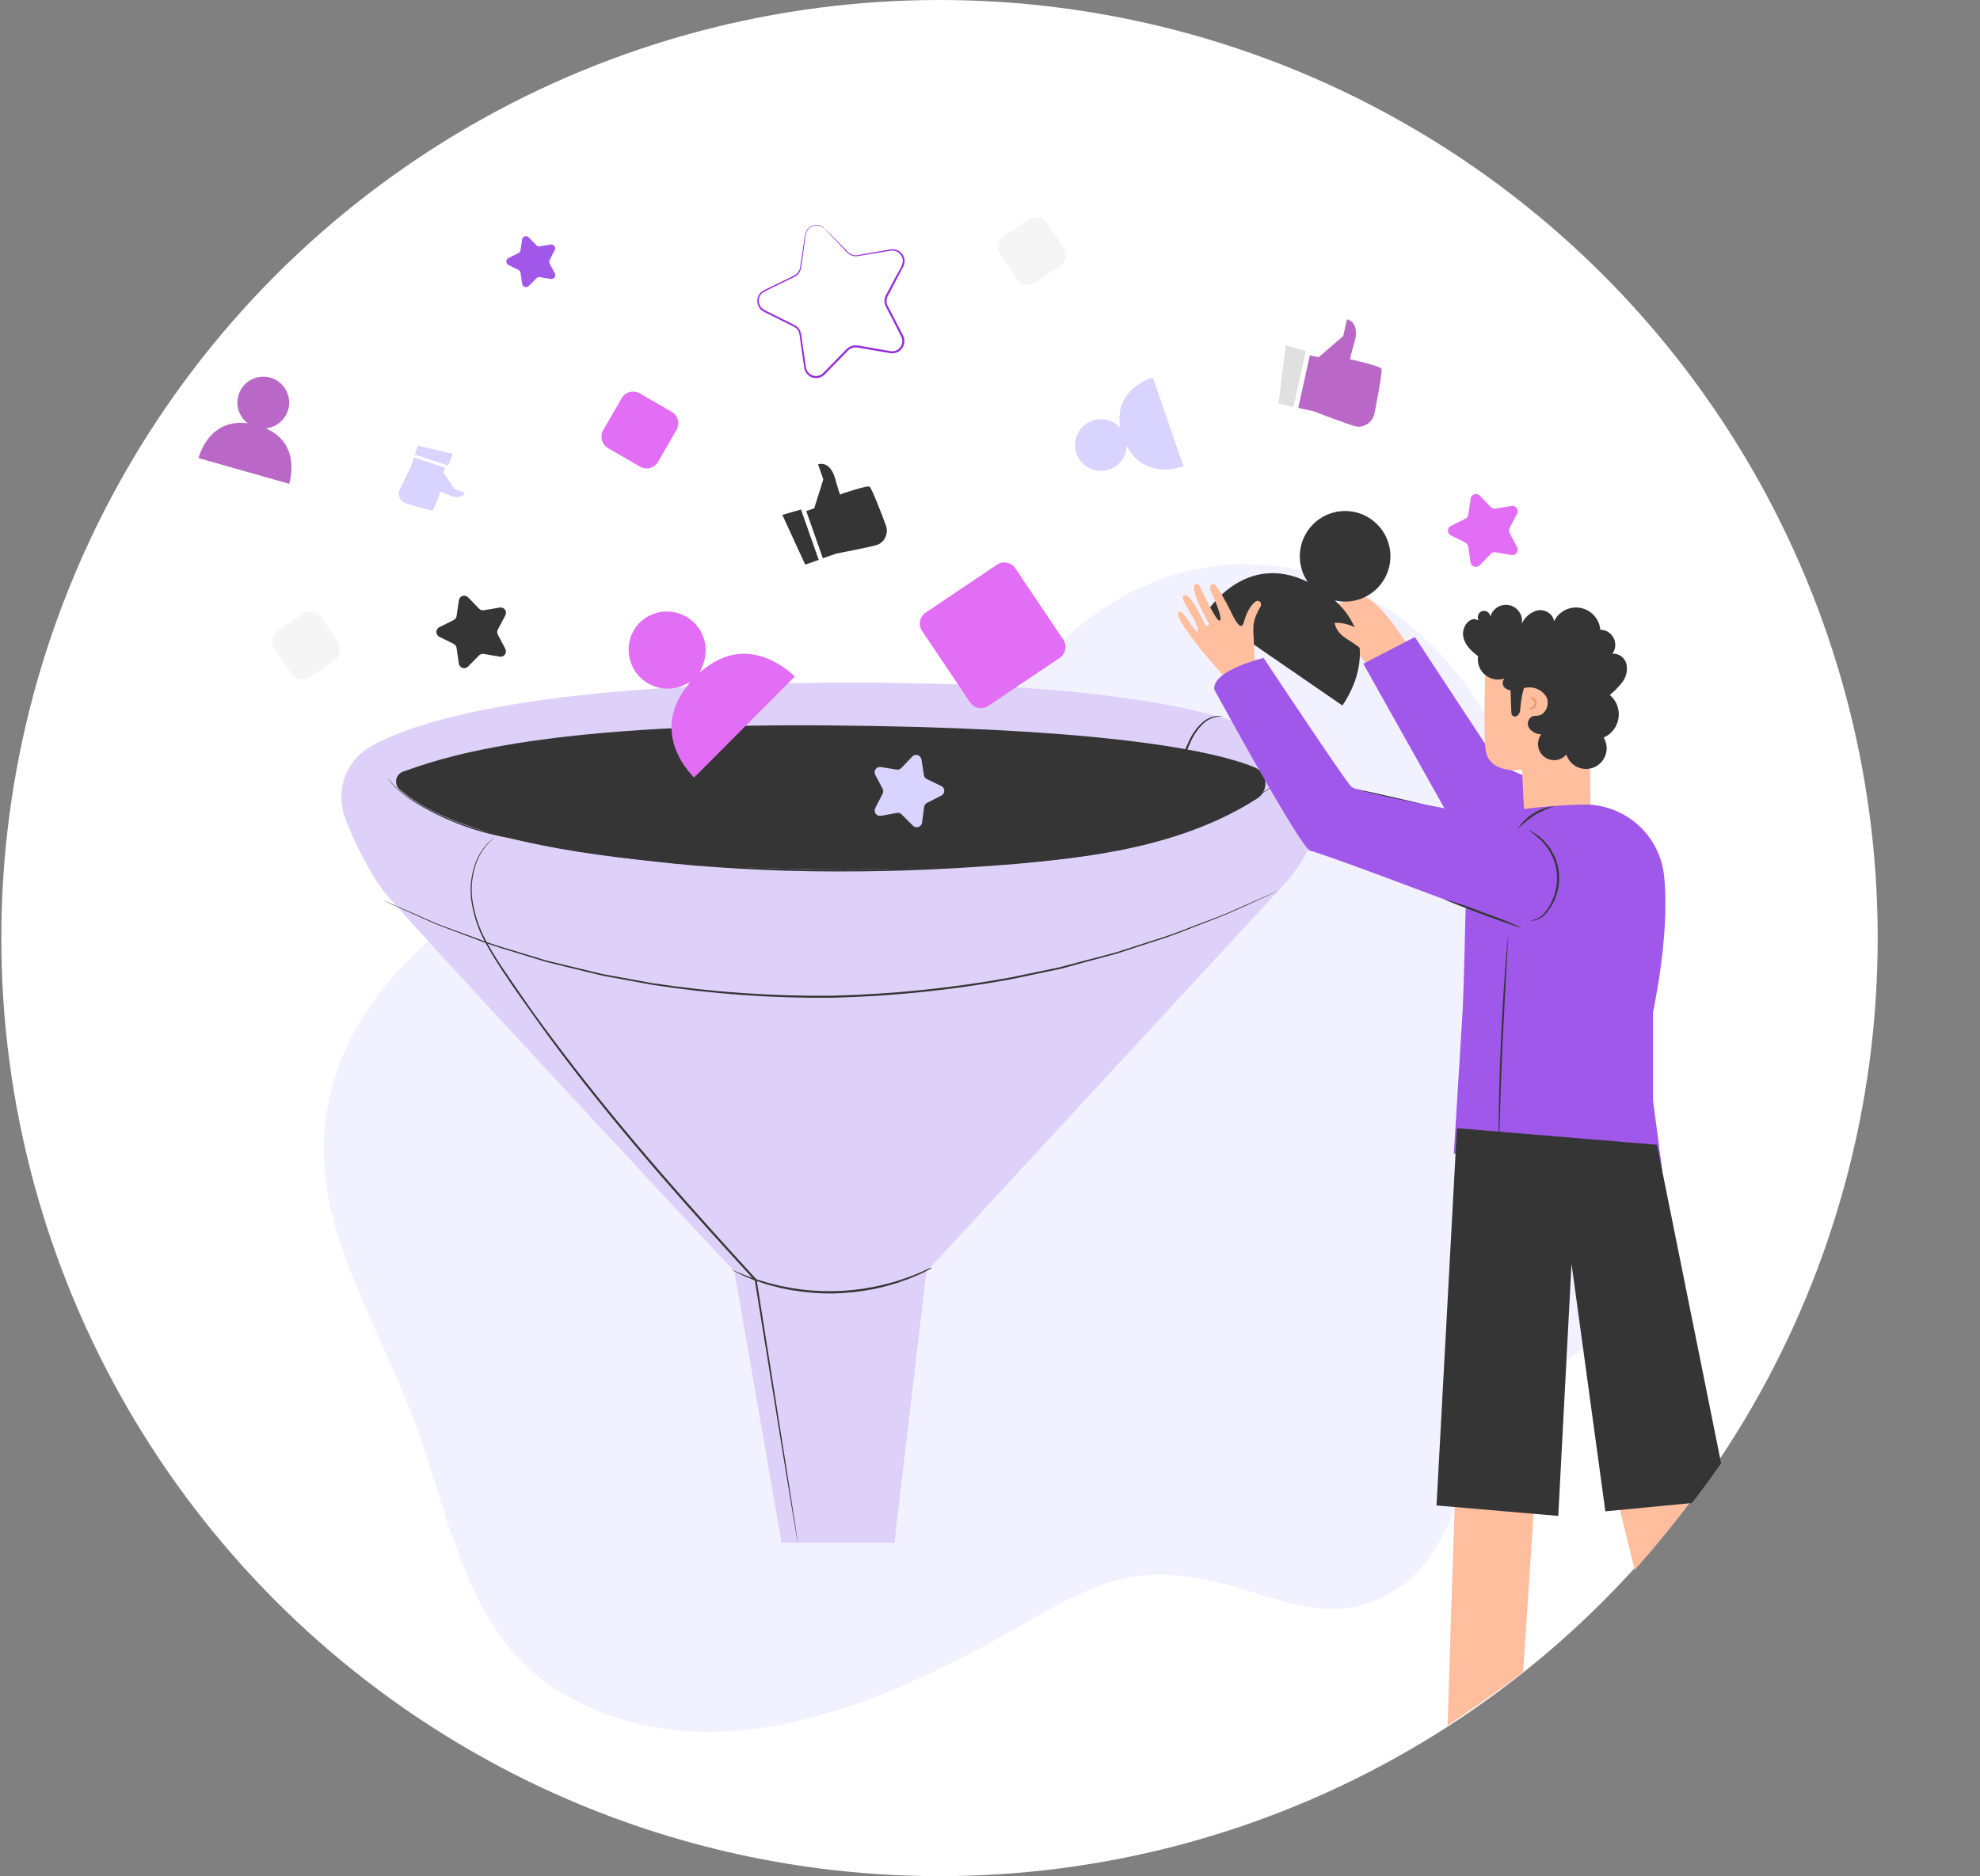 <svg width="172" height="163" viewBox="0 0 172 163" fill="none" xmlns="http://www.w3.org/2000/svg">
<rect x="0" y="0" width="172" height="163" fill="#808080" stroke="none"/>
<circle cx="81.614" cy="81.5" r="81.5" fill="white"/>
<g clip-path="url(#clip0_4_403)">
<path d="M89.352 19.067L87.208 20.508C86.682 20.862 86.543 21.575 86.896 22.101L88.337 24.245C88.691 24.771 89.404 24.91 89.93 24.557L92.074 23.116C92.6 22.762 92.74 22.049 92.386 21.523L90.945 19.379C90.591 18.853 89.878 18.713 89.352 19.067Z" fill="#F5F5F5"/>
<path d="M26.323 53.323L24.179 54.764C23.653 55.118 23.513 55.831 23.867 56.357L25.308 58.501C25.662 59.027 26.375 59.166 26.901 58.813L29.045 57.371C29.571 57.018 29.71 56.305 29.357 55.779L27.916 53.635C27.562 53.109 26.849 52.969 26.323 53.323Z" fill="#F5F5F5"/>
<path d="M113.781 30.875L114.543 31.04L116.687 29.192L117.007 27.742C117.007 27.742 118.199 27.931 117.642 29.803C117.086 31.676 117.343 31.222 117.343 31.222C117.343 31.222 119.834 31.779 119.999 32.033C120.116 32.215 119.655 34.603 119.405 35.895C119.347 36.213 119.183 36.503 118.94 36.717C118.697 36.931 118.388 37.056 118.065 37.073C117.972 37.074 117.88 37.065 117.79 37.045C117.168 36.911 114.093 35.726 114.093 35.726L112.778 35.438L113.781 30.875Z" fill="#BA68C8"/>
<path d="M111.692 29.996L111.067 35.077L112.369 35.362L113.441 30.487L111.692 29.996Z" fill="#E0E0E0"/>
<path d="M128.539 43.057L129.508 44.054C129.561 44.107 129.626 44.148 129.698 44.171C129.77 44.194 129.846 44.2 129.92 44.188L131.294 43.954C131.382 43.938 131.471 43.947 131.553 43.981C131.635 44.014 131.706 44.07 131.758 44.142C131.809 44.214 131.839 44.299 131.844 44.387C131.849 44.476 131.829 44.564 131.786 44.641L131.136 45.867C131.101 45.934 131.082 46.008 131.082 46.084C131.082 46.159 131.101 46.234 131.136 46.3L131.782 47.534C131.827 47.611 131.848 47.699 131.844 47.788C131.84 47.877 131.81 47.963 131.758 48.035C131.706 48.108 131.635 48.164 131.552 48.197C131.469 48.23 131.378 48.238 131.291 48.221L129.917 47.984C129.842 47.971 129.766 47.976 129.694 47.999C129.622 48.023 129.557 48.063 129.505 48.118L128.536 49.111C128.475 49.173 128.399 49.218 128.314 49.239C128.23 49.26 128.141 49.257 128.058 49.23C127.976 49.203 127.902 49.154 127.846 49.087C127.79 49.02 127.754 48.939 127.742 48.853L127.543 47.479C127.531 47.405 127.502 47.336 127.458 47.276C127.414 47.216 127.356 47.168 127.289 47.135L126.045 46.52C125.967 46.482 125.901 46.423 125.854 46.349C125.808 46.275 125.783 46.19 125.783 46.103C125.783 46.016 125.808 45.93 125.854 45.856C125.901 45.783 125.967 45.723 126.045 45.685L127.292 45.071C127.359 45.038 127.418 44.99 127.462 44.931C127.507 44.871 127.535 44.801 127.546 44.727L127.749 43.353C127.755 43.264 127.787 43.179 127.84 43.108C127.893 43.037 127.966 42.982 128.049 42.951C128.132 42.92 128.223 42.914 128.31 42.932C128.397 42.951 128.476 42.995 128.539 43.057Z" fill="#E16EF4"/>
<path d="M45.908 20.6L46.596 21.307C46.633 21.345 46.679 21.373 46.73 21.39C46.781 21.407 46.835 21.411 46.888 21.404L47.856 21.239C47.915 21.234 47.974 21.244 48.028 21.269C48.082 21.294 48.128 21.332 48.163 21.381C48.197 21.428 48.219 21.485 48.225 21.544C48.232 21.602 48.223 21.662 48.2 21.716L47.746 22.582C47.721 22.629 47.708 22.681 47.708 22.735C47.708 22.788 47.721 22.841 47.746 22.888L48.21 23.767C48.233 23.822 48.242 23.881 48.236 23.94C48.229 23.999 48.208 24.055 48.173 24.103C48.139 24.151 48.092 24.189 48.038 24.214C47.985 24.239 47.926 24.25 47.867 24.245L46.898 24.076C46.845 24.069 46.791 24.073 46.74 24.09C46.69 24.107 46.644 24.135 46.606 24.173L45.919 24.86C45.874 24.898 45.819 24.925 45.761 24.937C45.703 24.948 45.642 24.945 45.586 24.926C45.53 24.907 45.479 24.874 45.439 24.83C45.399 24.786 45.372 24.732 45.359 24.674L45.218 23.702C45.209 23.649 45.188 23.598 45.157 23.555C45.125 23.511 45.084 23.476 45.036 23.451L44.153 23.015C44.102 22.984 44.059 22.941 44.03 22.889C44 22.837 43.985 22.779 43.985 22.719C43.985 22.66 44 22.601 44.03 22.549C44.059 22.498 44.102 22.454 44.153 22.424L45.036 21.988C45.083 21.963 45.124 21.928 45.156 21.885C45.188 21.843 45.209 21.793 45.218 21.74L45.359 20.765C45.375 20.71 45.405 20.66 45.445 20.62C45.485 20.58 45.535 20.55 45.589 20.534C45.644 20.518 45.701 20.515 45.757 20.527C45.813 20.538 45.865 20.563 45.908 20.6Z" fill="#A158EA"/>
<path d="M23.097 37.214C23.619 37.161 24.107 36.928 24.475 36.554C24.843 36.181 25.069 35.69 25.114 35.168C25.159 34.645 25.02 34.123 24.721 33.692C24.422 33.261 23.982 32.948 23.477 32.807C22.971 32.666 22.433 32.707 21.954 32.921C21.475 33.135 21.086 33.509 20.854 33.98C20.622 34.45 20.561 34.987 20.683 35.497C20.805 36.007 21.101 36.459 21.52 36.774C18.058 36.321 17.25 39.801 17.25 39.801L25.117 42.034C25.117 42.034 26.265 38.609 23.097 37.214Z" fill="#BA68C8"/>
<path d="M130.874 65.69C123.858 49.692 107.017 43.669 93.729 54.41C88.54 58.6 85.303 65.27 78.95 67.946C72.988 70.456 65.436 69.717 58.99 71.076C45.262 73.953 26.78 84.866 28.19 101.682C28.807 109.047 33.776 117.228 36.232 124.12C39.052 132.05 40.744 141.971 48.209 146.711C61.006 154.85 76.443 148.197 87.971 141.635C94.175 138.107 97.59 135.939 104.27 137.149C110.455 138.277 116.024 142.225 122.067 137.541C126.605 134.024 126.98 126.898 130.79 122.713C135.082 117.998 139.433 117.657 141.664 110.57C144.368 101.972 140.383 96.6 137.69 88.918C134.997 81.237 134.179 73.216 130.874 65.69Z" fill="#5B53FF" fill-opacity="0.08"/>
<path d="M63.8 110.468C63.8 110.468 36.66 81.401 33.458 77.594C32.084 75.938 29.998 71.634 29.734 70.194C29.537 69.142 29.676 68.055 30.133 67.086C30.589 66.118 31.339 65.318 32.276 64.8C36.563 62.447 47.31 59.304 74.099 59.304C96.67 59.304 106.846 61.911 111.426 64.368C112.628 65.018 113.582 66.047 114.141 67.294C114.7 68.542 114.832 69.939 114.517 71.269C114.029 73.344 113.013 75.256 111.566 76.821L80.475 110.489L77.696 134.032H67.888L63.8 110.468Z" fill="#DED1F9"/>
<path d="M108.974 66.659C109.234 66.766 109.46 66.942 109.627 67.169C109.794 67.395 109.895 67.663 109.92 67.944C109.944 68.224 109.891 68.506 109.766 68.758C109.641 69.01 109.449 69.223 109.211 69.373C102.793 73.496 94.723 74.595 87.021 75.1C69.737 76.23 42.745 75.543 34.73 68.6C34.607 68.495 34.513 68.36 34.459 68.207C34.405 68.054 34.392 67.89 34.422 67.731C34.452 67.572 34.524 67.424 34.63 67.301C34.736 67.178 34.872 67.086 35.026 67.034C37.819 66.065 46.098 62.828 71.72 63.021C94.115 63.189 104.731 64.938 108.974 66.659Z" fill="#353535"/>
<path d="M80.98 110.142C80.931 110.179 80.878 110.212 80.822 110.238L80.358 110.482C80.115 110.61 79.865 110.725 79.609 110.825C79.311 110.949 78.977 111.107 78.579 111.234L77.974 111.451C77.765 111.523 77.538 111.578 77.308 111.646C76.851 111.791 76.346 111.894 75.82 112.01C74.669 112.229 73.501 112.352 72.33 112.378C71.157 112.383 69.986 112.29 68.829 112.1C68.3 111.997 67.798 111.907 67.331 111.773C67.098 111.712 66.871 111.664 66.644 111.595L66.036 111.396C65.644 111.279 65.308 111.128 65.005 111.011C64.746 110.911 64.493 110.796 64.246 110.667L63.776 110.434C63.718 110.411 63.665 110.38 63.617 110.341C63.678 110.356 63.736 110.377 63.793 110.403L64.274 110.605C64.483 110.698 64.737 110.805 65.043 110.911C65.349 111.018 65.686 111.158 66.074 111.255L66.682 111.44C66.891 111.505 67.118 111.55 67.348 111.609C67.809 111.736 68.314 111.818 68.839 111.918C71.136 112.296 73.482 112.266 75.769 111.828C76.294 111.715 76.799 111.619 77.249 111.485C77.48 111.42 77.706 111.365 77.916 111.296L78.517 111.097C78.905 110.976 79.242 110.825 79.548 110.712C79.853 110.599 80.104 110.482 80.31 110.386L80.788 110.169C80.85 110.151 80.915 110.142 80.98 110.142Z" fill="#353535"/>
<path d="M111.526 67.535C111.526 67.535 111.475 67.583 111.365 67.669L110.88 68.044L110.083 68.648L108.943 69.397C107.882 70.055 106.78 70.645 105.645 71.163C104.137 71.844 102.584 72.418 100.996 72.881C99.078 73.44 97.127 73.885 95.156 74.214C93.026 74.557 90.735 74.842 88.32 75.052C83.482 75.454 78.154 75.739 72.554 75.712C69.754 75.712 67.02 75.632 64.385 75.478C61.75 75.323 59.207 75.134 56.799 74.842C52.53 74.374 48.287 73.686 44.088 72.781C41.225 72.264 38.485 71.215 36.008 69.689C35.333 69.276 34.713 68.781 34.16 68.215C34.019 68.065 33.892 67.903 33.778 67.731C33.703 67.614 33.668 67.552 33.668 67.552C33.828 67.776 34.001 67.989 34.187 68.191C34.746 68.743 35.369 69.226 36.042 69.631C38.525 71.127 41.261 72.153 44.115 72.657C48.316 73.547 52.558 74.225 56.827 74.688C59.231 74.963 61.77 75.165 64.405 75.313C67.04 75.461 69.768 75.54 72.564 75.543C78.157 75.543 83.486 75.292 88.313 74.897C90.718 74.695 93.016 74.427 95.142 74.076C97.113 73.756 99.063 73.32 100.983 72.771C102.566 72.316 104.116 71.755 105.624 71.091C106.759 70.58 107.861 70.001 108.925 69.356L110.049 68.617L110.853 68.026L111.351 67.666L111.526 67.535Z" fill="#353535"/>
<path d="M111.035 77.385L110.849 77.478L110.296 77.735L108.166 78.711L106.627 79.398C106.057 79.642 105.425 79.872 104.755 80.137C103.401 80.645 101.889 81.301 100.148 81.827L97.434 82.713C96.963 82.878 96.472 82.998 95.974 83.132L94.452 83.538L92.871 83.974L92.064 84.187L91.233 84.362L87.797 85.084C82.668 86.025 77.472 86.561 72.259 86.685C67.039 86.735 61.824 86.359 56.665 85.561L53.206 84.926L52.371 84.774C52.096 84.716 51.828 84.644 51.56 84.579L49.973 84.19L48.444 83.816C47.942 83.689 47.444 83.586 46.974 83.428L44.246 82.586C42.494 82.095 40.975 81.449 39.618 80.954C38.931 80.693 38.309 80.473 37.739 80.233L36.197 79.546L34.049 78.58L33.496 78.326L33.311 78.233L33.503 78.309L34.063 78.549L36.21 79.48L37.76 80.168C38.33 80.404 38.966 80.621 39.642 80.875C41.017 81.36 42.518 81.995 44.27 82.48L46.998 83.308C47.468 83.466 47.967 83.569 48.465 83.692L49.997 84.06L51.577 84.445C51.849 84.507 52.117 84.579 52.391 84.637L53.223 84.788L56.658 85.413C61.821 86.195 67.038 86.561 72.259 86.506C77.467 86.383 82.658 85.853 87.783 84.922L91.219 84.208L92.047 84.036L92.854 83.823L94.428 83.407L95.953 83.009C96.448 82.875 96.942 82.758 97.41 82.593L100.124 81.72C101.865 81.205 103.38 80.556 104.734 80.058C105.421 79.796 106.039 79.573 106.61 79.333L108.156 78.646L110.299 77.704L110.856 77.464C110.966 77.409 111.035 77.385 111.035 77.385Z" fill="#353535"/>
<path d="M69.303 134.011C69.29 133.976 69.28 133.939 69.276 133.901C69.276 133.822 69.245 133.716 69.218 133.582C69.169 133.29 69.097 132.871 69.004 132.328C68.823 131.225 68.558 129.631 68.225 127.621C67.572 123.585 66.648 117.892 65.569 111.234L65.59 111.279C63.03 108.489 60.237 105.418 57.4 102.144C54.201 98.454 51.26 94.847 48.715 91.466C47.44 89.78 46.272 88.141 45.19 86.602C44.108 85.063 43.129 83.616 42.339 82.211C41.603 80.961 41.123 79.577 40.926 78.14C40.801 77.049 40.937 75.943 41.325 74.914C41.571 74.271 41.947 73.686 42.431 73.197L42.658 72.984L42.837 72.846C42.929 72.771 42.981 72.736 42.981 72.736C42.938 72.78 42.894 72.821 42.847 72.86C42.799 72.898 42.74 72.946 42.675 73.004L42.459 73.224C41.989 73.718 41.626 74.302 41.39 74.942C41.02 75.96 40.895 77.051 41.026 78.127C41.23 79.548 41.713 80.916 42.448 82.15C43.225 83.541 44.252 84.967 45.314 86.516C46.375 88.065 47.567 89.683 48.849 91.367C51.398 94.737 54.345 98.341 57.533 102.017C60.371 105.291 63.161 108.362 65.713 111.155H65.731V111.217C66.785 117.878 67.685 123.585 68.324 127.614C68.637 129.624 68.884 131.222 69.056 132.328C69.135 132.871 69.2 133.29 69.242 133.582C69.262 133.719 69.276 133.829 69.29 133.908L69.303 134.011Z" fill="#353535"/>
<path d="M106.212 62.22C106.212 62.241 106.033 62.22 105.727 62.279C105.297 62.348 104.896 62.539 104.57 62.828C104.097 63.275 103.717 63.811 103.453 64.405C103.118 65.133 102.841 65.887 102.625 66.659C102.144 68.301 101.869 69.833 101.653 70.936C101.56 71.462 101.481 71.901 101.423 72.245C101.403 72.407 101.366 72.567 101.313 72.722C101.312 72.559 101.326 72.396 101.354 72.234C101.392 71.922 101.447 71.472 101.529 70.912C101.749 69.461 102.058 68.024 102.453 66.611C102.671 65.828 102.956 65.066 103.305 64.333C103.585 63.724 103.987 63.179 104.487 62.732C104.836 62.437 105.266 62.255 105.72 62.21C105.842 62.198 105.963 62.198 106.085 62.21C106.167 62.206 106.212 62.213 106.212 62.22Z" fill="#353535"/>
<path d="M122.962 57.141C122.962 57.141 119.702 51.489 118.07 51.812C116.951 52.086 115.905 52.598 115.002 53.313L119.152 58.192L122.962 57.141Z" fill="#FFBE9D"/>
<path d="M142.672 72.019L130.188 66.415L122.908 55.343L118.428 57.665L126.896 72.757L140.82 78.037L142.672 72.019Z" fill="#A058EA"/>
<path d="M115.964 52.169C116.858 52.375 117.797 52.262 118.617 51.85C119.437 51.438 120.087 50.752 120.455 49.911C120.823 49.07 120.885 48.127 120.632 47.245C120.378 46.362 119.824 45.596 119.066 45.08C118.307 44.562 117.392 44.327 116.478 44.413C115.564 44.499 114.709 44.902 114.061 45.552C113.413 46.202 113.012 47.058 112.928 47.972C112.843 48.886 113.081 49.8 113.6 50.558C108.103 47.864 104.823 53.179 104.823 53.179L116.606 61.29C116.606 61.29 120.433 56.25 115.964 52.169Z" fill="#353535"/>
<path d="M105.315 57.604C104.484 56.66 103.706 55.671 102.982 54.642C102.144 53.323 102.261 53.244 102.429 53.169C102.882 52.966 103.992 55.429 104.057 54.756C104.123 54.083 102.34 51.904 102.834 51.712C103.463 51.461 104.576 54.065 104.686 54.278C104.796 54.491 105.105 54.33 104.995 54.144C104.837 53.876 103.25 51.015 103.861 50.76C104.205 50.62 104.384 51.266 104.384 51.266C104.384 51.266 105.675 54.055 105.96 53.928C106.246 53.801 105.548 52.131 105.273 51.585C104.999 51.039 105.143 50.692 105.48 50.764C105.706 50.812 106.593 52.458 106.854 53C107.115 53.543 107.805 55.062 108.06 54.031C108.314 53 108.894 52.293 109.176 52.21C109.458 52.128 109.671 52.502 109.468 52.763C109.276 53.067 109.125 53.395 109.018 53.739C108.925 54.014 108.878 54.301 108.877 54.591C108.877 54.838 108.877 55.062 108.898 55.278L108.997 57.394L106.575 59.054L105.315 57.604Z" fill="#FFBE9D"/>
<path d="M138.004 56.055L138.165 70.346C138.175 71.094 137.894 71.816 137.381 72.36C136.868 72.904 136.164 73.228 135.417 73.263C135.038 73.281 134.66 73.224 134.303 73.096C133.946 72.967 133.618 72.77 133.337 72.514C133.057 72.259 132.83 71.951 132.668 71.608C132.507 71.265 132.415 70.893 132.397 70.514L132.219 66.869C132.219 66.869 129.625 67.292 129.106 65.427C128.763 64.231 129.106 55.69 129.106 55.69L138.004 56.055Z" fill="#FFBE9D"/>
<path d="M119.184 54.086C118.979 54.136 118.79 54.233 118.63 54.37C118.47 54.506 118.344 54.679 118.263 54.873C117.602 54.35 116.776 54.08 115.934 54.11C116.031 54.594 116.31 55.022 116.714 55.306C117.098 55.608 117.538 55.831 117.923 56.13C118.329 56.408 118.616 56.829 118.727 57.308" fill="#FFBE9D"/>
<path d="M128.067 53.78C127.38 53.852 126.961 54.701 127.123 55.384C127.284 56.068 127.83 56.59 128.397 57.002C128.349 57.302 128.379 57.609 128.485 57.894C128.59 58.179 128.768 58.431 129 58.627C129.232 58.823 129.511 58.955 129.809 59.011C130.107 59.067 130.415 59.045 130.702 58.947C130.648 59.001 130.604 59.065 130.576 59.136C130.547 59.208 130.533 59.284 130.535 59.361C130.538 59.438 130.556 59.513 130.589 59.583C130.622 59.652 130.669 59.714 130.726 59.764C130.849 59.861 130.992 59.929 131.144 59.964C131.296 59.999 131.453 60 131.606 59.967C131.915 59.922 132.211 59.809 132.516 59.754C132.862 59.683 133.221 59.72 133.545 59.86C133.869 60 134.142 60.237 134.327 60.537C134.65 61.163 134.286 62.09 133.588 62.18C133.431 62.183 133.275 62.2 133.121 62.231C133.03 62.275 132.949 62.338 132.884 62.416C132.819 62.494 132.772 62.584 132.745 62.682C132.719 62.78 132.713 62.882 132.729 62.982C132.746 63.082 132.783 63.178 132.839 63.262C132.961 63.426 133.119 63.559 133.301 63.653C133.482 63.746 133.683 63.797 133.887 63.801C133.667 64.091 133.569 64.455 133.613 64.817C133.658 65.178 133.841 65.507 134.125 65.736C134.408 65.964 134.77 66.072 135.132 66.038C135.494 66.004 135.829 65.83 136.065 65.553C136.142 65.795 136.268 66.018 136.437 66.207C136.606 66.397 136.813 66.548 137.045 66.651C137.276 66.754 137.527 66.808 137.781 66.807C138.034 66.806 138.285 66.751 138.516 66.647C138.747 66.542 138.953 66.389 139.121 66.199C139.288 66.009 139.414 65.785 139.489 65.543C139.564 65.301 139.586 65.045 139.555 64.794C139.524 64.542 139.44 64.3 139.308 64.083C139.651 63.931 139.949 63.694 140.175 63.396C140.401 63.097 140.547 62.746 140.601 62.375C140.654 62.004 140.612 61.626 140.479 61.276C140.346 60.925 140.127 60.615 139.841 60.373C140.269 60.04 140.648 59.649 140.968 59.211C141.126 58.99 141.236 58.738 141.29 58.472C141.344 58.205 141.341 57.931 141.28 57.665C141.21 57.403 141.052 57.172 140.831 57.013C140.611 56.854 140.342 56.776 140.071 56.793C140.211 56.597 140.295 56.367 140.313 56.127C140.332 55.887 140.284 55.647 140.175 55.432C140.066 55.217 139.901 55.037 139.696 54.909C139.492 54.782 139.257 54.714 139.016 54.711C138.975 54.248 138.783 53.812 138.47 53.469C138.157 53.126 137.74 52.895 137.283 52.813C136.825 52.73 136.354 52.8 135.94 53.011C135.527 53.222 135.194 53.564 134.993 53.983C134.942 53.347 134.22 52.918 133.595 53.021C133.285 53.095 132.996 53.242 132.753 53.448C132.509 53.655 132.318 53.915 132.193 54.209C132.229 54.023 132.226 53.832 132.185 53.647C132.144 53.462 132.066 53.287 131.956 53.133C131.846 52.979 131.706 52.849 131.544 52.75C131.382 52.652 131.202 52.588 131.014 52.561C130.826 52.534 130.635 52.546 130.452 52.595C130.269 52.644 130.098 52.73 129.95 52.847C129.801 52.964 129.677 53.11 129.586 53.276C129.495 53.443 129.439 53.626 129.421 53.814C129.455 53.729 129.467 53.636 129.456 53.545C129.445 53.454 129.411 53.367 129.357 53.293C129.303 53.218 129.231 53.159 129.148 53.12C129.065 53.081 128.973 53.064 128.881 53.07C128.79 53.076 128.701 53.105 128.624 53.155C128.546 53.205 128.483 53.273 128.44 53.354C128.396 53.435 128.374 53.526 128.375 53.618C128.376 53.709 128.4 53.8 128.445 53.88" fill="#353535"/>
<path d="M132.778 61.544C132.778 61.517 132.878 61.544 133.002 61.476C133.083 61.451 133.154 61.402 133.207 61.336C133.26 61.27 133.292 61.19 133.299 61.105C133.305 61.021 133.286 60.936 133.245 60.863C133.203 60.789 133.14 60.73 133.063 60.692C132.95 60.62 132.857 60.62 132.854 60.593C132.85 60.565 132.954 60.521 133.118 60.593C133.234 60.627 133.334 60.701 133.402 60.8C133.471 60.9 133.503 61.02 133.494 61.14C133.484 61.26 133.434 61.374 133.352 61.462C133.269 61.55 133.159 61.607 133.039 61.623C132.864 61.63 132.768 61.562 132.778 61.544Z" fill="#EB996E"/>
<path d="M131.215 59.806L131.287 61.867C131.283 61.955 131.301 62.042 131.339 62.121C131.382 62.182 131.446 62.226 131.518 62.244C131.59 62.263 131.666 62.256 131.734 62.225C131.802 62.19 131.862 62.142 131.91 62.083C131.958 62.023 131.993 61.955 132.012 61.881C132.052 61.738 132.075 61.59 132.081 61.441C132.137 60.73 132.282 60.028 132.514 59.352C132.271 59.27 132.006 59.281 131.771 59.383C131.536 59.486 131.348 59.672 131.243 59.906" fill="#353535"/>
<path d="M142.166 108.022C142.166 108.071 140.17 108.503 137.7 108.995C135.23 109.486 133.196 109.84 133.186 109.792C133.176 109.744 135.182 109.307 137.652 108.82C140.122 108.332 142.156 107.971 142.166 108.022Z" fill="#D9D4FF"/>
<path d="M125.853 130.8C125.804 130.8 126.409 124.029 127.206 115.684C128.003 107.339 128.687 100.588 128.735 100.592C128.783 100.595 128.182 107.36 127.385 115.708C126.588 124.056 125.901 130.8 125.853 130.8Z" fill="#D9D4FF"/>
<path d="M126.863 130.927C126.811 130.927 127.358 124.077 128.076 115.636C128.794 107.195 129.422 100.355 129.47 100.358C129.519 100.362 128.976 107.209 128.254 115.65C127.533 124.091 126.911 130.931 126.863 130.927Z" fill="#D9D4FF"/>
<path d="M132.53 72.243C132.33 72.22 132.133 72.179 131.939 72.123L130.349 71.734L125.106 70.415L119.853 69.117L118.263 68.722C118.067 68.68 117.874 68.625 117.686 68.557C117.886 68.573 118.085 68.607 118.28 68.656C118.658 68.728 119.208 68.845 119.884 69C121.234 69.295 123.1 69.732 125.147 70.243C127.195 70.755 129.047 71.247 130.38 71.618L131.96 72.064C132.154 72.111 132.345 72.17 132.53 72.243Z" fill="#353535"/>
<path fill-rule="evenodd" clip-rule="evenodd" d="M147.814 129.172L146.475 121.396L138.776 123.207L142.005 136.392C143.966 134.188 146.012 131.685 147.814 129.172ZM147.932 160.232L147.847 160.238L147.849 160.245L147.932 160.232Z" fill="#FFBE9D"/>
<path fill-rule="evenodd" clip-rule="evenodd" d="M132.316 145.265L133.805 122.5C133.805 122.5 127.051 122.799 126.776 122.799C126.596 122.799 126.085 138.834 125.754 149.918C127.676 148.627 130.121 146.939 132.316 145.265ZM131.553 156.933L125.559 156.559C125.493 158.834 125.453 160.245 125.453 160.245L131.294 160.891L131.553 156.933Z" fill="#FFBE9D"/>
<path d="M138.67 69.992C138.246 70.048 137.819 70.078 137.392 70.081C136.605 70.122 135.52 70.191 134.324 70.315C133.128 70.439 132.05 70.593 131.27 70.713C130.851 70.797 130.428 70.857 130.002 70.892C130.111 70.842 130.227 70.807 130.346 70.789C130.562 70.734 130.875 70.665 131.263 70.59C132.036 70.435 133.118 70.263 134.317 70.136C135.516 70.009 136.612 69.961 137.409 69.954C137.804 69.954 138.124 69.954 138.347 69.954C138.456 69.955 138.564 69.968 138.67 69.992Z" fill="#353535"/>
<path d="M143.592 87.97V95.573L144.423 101.887L126.294 100.224L127.071 87.599C127.191 84.644 127.246 81.566 127.318 78.842C126.085 78.375 114.607 74.032 113.827 73.919C113.047 73.805 105.486 59.912 105.486 59.912C105.249 58.246 109.766 57.164 109.766 57.164C109.766 57.164 116.782 67.745 117.376 68.34C117.97 68.934 128.943 70.858 128.943 70.858C131.783 70.282 134.669 69.961 137.566 69.899C139.322 69.872 141.022 70.513 142.324 71.693C143.625 72.872 144.429 74.501 144.574 76.251C144.808 78.886 144.66 82.662 143.592 87.97Z" fill="#A058EA"/>
<path d="M132.2 80.614C132.183 80.659 130.675 80.144 128.83 79.46C126.985 78.776 125.501 78.185 125.518 78.141C126.662 78.466 127.788 78.85 128.892 79.291C130.016 79.675 131.121 80.117 132.2 80.614Z" fill="#353535"/>
<path d="M132.774 72.126C132.895 72.163 133.011 72.216 133.117 72.284C133.431 72.459 133.722 72.673 133.983 72.92C134.372 73.287 134.697 73.718 134.941 74.194C135.242 74.78 135.411 75.425 135.436 76.084C135.461 76.74 135.351 77.395 135.113 78.007C134.921 78.513 134.637 78.979 134.275 79.382C134.035 79.659 133.718 79.857 133.365 79.952C133.269 79.976 133.171 79.985 133.073 79.979C133.004 79.979 132.97 79.973 132.97 79.959C133.097 79.943 133.223 79.919 133.347 79.887C133.675 79.77 133.964 79.566 134.182 79.296C134.516 78.9 134.779 78.449 134.959 77.963C135.18 77.369 135.281 76.737 135.258 76.104C135.233 75.472 135.075 74.851 134.794 74.283C134.563 73.819 134.259 73.395 133.894 73.026C133.549 72.692 133.174 72.39 132.774 72.126Z" fill="#353535"/>
<path d="M130.207 99.987C130.194 99.924 130.189 99.859 130.19 99.795C130.19 99.65 130.19 99.472 130.19 99.252C130.19 98.778 130.19 98.094 130.19 97.249C130.207 95.559 130.262 93.223 130.375 90.646C130.489 88.07 130.637 85.737 130.764 84.053C130.829 83.208 130.884 82.528 130.932 82.057C130.953 81.838 130.973 81.659 130.987 81.518C130.989 81.455 130.994 81.392 131.004 81.329C131.014 81.392 131.014 81.455 131.004 81.518C131.004 81.662 131.004 81.844 130.98 82.064C130.953 82.559 130.915 83.236 130.87 84.06C130.774 85.747 130.647 88.08 130.527 90.656C130.406 93.233 130.338 95.562 130.286 97.252C130.262 98.077 130.241 98.754 130.224 99.252C130.224 99.472 130.207 99.65 130.2 99.795C130.211 99.858 130.214 99.923 130.207 99.987Z" fill="#353535"/>
<path d="M135.017 70.043C134.423 70.251 133.849 70.51 133.299 70.816C132.781 71.174 132.295 71.576 131.846 72.018C132.191 71.47 132.656 71.007 133.206 70.665C133.756 70.323 134.376 70.11 135.02 70.043H135.017Z" fill="#353535"/>
<path d="M59.945 59.27L59.547 59.792C56.712 63.619 59.639 66.9 60.296 67.552L69.042 58.775C68.383 58.138 67.615 57.625 66.775 57.26C64.868 56.452 63.027 56.707 61.302 58.016L60.787 58.404L61.038 57.813C61.34 57.095 61.385 56.294 61.164 55.547C60.944 54.799 60.471 54.151 59.827 53.713C59.182 53.275 58.406 53.073 57.63 53.142C56.854 53.211 56.125 53.547 55.569 54.092C55.259 54.402 55.014 54.771 54.85 55.177C54.685 55.583 54.603 56.018 54.61 56.456C54.611 57.016 54.752 57.568 55.019 58.06C55.286 58.553 55.672 58.972 56.141 59.278C56.61 59.585 57.148 59.77 57.707 59.817C58.265 59.864 58.827 59.772 59.341 59.548L59.945 59.27Z" fill="#E16EF4"/>
<path d="M97.336 37.197C96.995 36.8 96.525 36.535 96.009 36.448C95.492 36.361 94.962 36.456 94.508 36.719C94.055 36.981 93.708 37.393 93.526 37.885C93.345 38.376 93.341 38.915 93.514 39.409C93.688 39.903 94.029 40.321 94.478 40.59C94.927 40.859 95.457 40.963 95.974 40.884C96.492 40.805 96.966 40.547 97.313 40.156C97.661 39.764 97.861 39.263 97.879 38.74C99.49 41.832 102.809 40.509 102.809 40.509L100.133 32.779C100.133 32.779 96.649 33.8 97.336 37.197Z" fill="#D9D4FF"/>
<path d="M92.364 55.568L88.199 49.372C87.846 48.846 87.133 48.707 86.607 49.06L80.411 53.225C79.885 53.578 79.746 54.291 80.099 54.817L84.264 61.013C84.618 61.539 85.33 61.679 85.856 61.325L92.052 57.16C92.578 56.807 92.718 56.094 92.364 55.568Z" fill="#E16EF4"/>
<path d="M58.348 35.778L55.572 34.175C55.023 33.858 54.322 34.047 54.005 34.595L52.402 37.371C52.085 37.92 52.273 38.622 52.822 38.939L55.598 40.541C56.147 40.858 56.848 40.67 57.165 40.121L58.768 37.345C59.085 36.797 58.897 36.095 58.348 35.778Z" fill="#E16EF4"/>
<path d="M76.948 45.623C76.522 44.476 75.711 42.366 75.529 42.277C75.278 42.157 73.032 42.937 73.032 42.937C73.032 42.937 73.049 43.417 72.575 41.665C72.101 39.913 71.063 40.346 71.063 40.346L71.52 41.648L70.726 44.163L70.039 44.4L71.479 48.502L72.661 48.09C72.661 48.09 75.67 47.523 76.23 47.327C76.311 47.296 76.388 47.257 76.46 47.21C76.709 47.04 76.893 46.79 76.981 46.502C77.07 46.214 77.058 45.904 76.948 45.623Z" fill="#353535"/>
<path d="M67.959 44.731L69.948 49.056L71.12 48.644L69.581 44.264L67.959 44.731Z" fill="#353535"/>
<path d="M39.507 42.508L38.522 41.089L38.669 40.639L35.965 39.742L35.708 40.522C35.708 40.522 34.797 42.312 34.677 42.679C34.66 42.734 34.65 42.791 34.646 42.848C34.635 43.045 34.691 43.24 34.805 43.401C34.919 43.562 35.085 43.68 35.275 43.734C36.041 43.971 37.46 44.397 37.58 44.335C37.7 44.274 38.24 42.776 38.24 42.776C38.24 42.776 37.982 42.594 39.081 43.047C40.181 43.501 40.37 42.793 40.37 42.793L39.507 42.508Z" fill="#D9D4FF"/>
<path d="M39.335 39.42L36.292 38.719L36.037 39.492L38.927 40.45L39.335 39.42Z" fill="#D9D4FF"/>
<path d="M71.609 19.851C71.496 19.756 71.367 19.68 71.228 19.628C71.026 19.563 70.809 19.567 70.609 19.638C70.41 19.709 70.24 19.845 70.125 20.023C69.998 20.304 69.927 20.608 69.919 20.916C69.871 21.26 69.819 21.624 69.764 22.022C69.709 22.421 69.648 22.843 69.582 23.29C69.543 23.538 69.415 23.762 69.222 23.922C69.121 23.998 69.011 24.061 68.895 24.111L68.552 24.279L67.133 24.966L66.384 25.344C66.264 25.407 66.16 25.497 66.081 25.607C66.002 25.716 65.949 25.843 65.927 25.977C65.903 26.114 65.912 26.255 65.951 26.388C65.991 26.522 66.062 26.644 66.157 26.746C66.256 26.847 66.372 26.928 66.501 26.986L66.92 27.193L68.696 28.079C68.847 28.158 68.991 28.213 69.153 28.313C69.3 28.419 69.418 28.561 69.496 28.725C69.569 28.891 69.612 29.069 69.624 29.25C69.648 29.419 69.672 29.594 69.699 29.762L70.005 31.875C70.022 32.042 70.088 32.201 70.192 32.332C70.297 32.464 70.437 32.563 70.596 32.617C70.756 32.674 70.93 32.683 71.095 32.643C71.261 32.603 71.411 32.515 71.527 32.391L73.117 30.762L73.519 30.353C73.661 30.2 73.843 30.09 74.045 30.037C74.243 29.993 74.448 29.993 74.646 30.037L75.199 30.133L77.377 30.511C77.54 30.535 77.706 30.512 77.856 30.445C78.006 30.378 78.134 30.27 78.226 30.133C78.317 30 78.371 29.845 78.38 29.684C78.39 29.523 78.356 29.363 78.281 29.22L77.346 27.392C77.195 27.09 77.034 26.818 76.893 26.502C76.835 26.337 76.818 26.16 76.845 25.987C76.877 25.821 76.939 25.663 77.027 25.52C77.326 24.963 77.611 24.42 77.889 23.898C78.168 23.376 78.576 22.867 78.37 22.369C78.328 22.251 78.261 22.143 78.176 22.052C78.09 21.96 77.987 21.887 77.872 21.837C77.763 21.792 77.646 21.768 77.528 21.765C77.405 21.774 77.283 21.79 77.161 21.813L74.474 22.256C74.272 22.281 74.066 22.245 73.883 22.153C73.726 22.064 73.585 21.948 73.468 21.809L72.819 21.122L71.915 20.177L71.688 19.93C71.66 19.903 71.635 19.873 71.613 19.841C71.645 19.863 71.675 19.888 71.702 19.916C71.76 19.978 71.843 20.057 71.942 20.153L72.86 21.074L73.519 21.741C73.629 21.88 73.764 21.996 73.918 22.084C74.082 22.169 74.268 22.2 74.45 22.173L77.13 21.706C77.258 21.68 77.388 21.662 77.518 21.655C77.658 21.654 77.797 21.68 77.927 21.73C78.065 21.785 78.19 21.868 78.293 21.975C78.397 22.082 78.475 22.21 78.524 22.35C78.573 22.491 78.591 22.64 78.577 22.788C78.563 22.936 78.517 23.079 78.442 23.207L78.037 23.98L77.185 25.605C77.1 25.729 77.044 25.87 77.022 26.019C77.001 26.167 77.014 26.319 77.061 26.461C77.188 26.736 77.36 27.035 77.508 27.327L78.442 29.14C78.532 29.311 78.574 29.503 78.563 29.695C78.552 29.888 78.489 30.074 78.38 30.233C78.271 30.4 78.115 30.531 77.932 30.611C77.749 30.691 77.547 30.716 77.35 30.683L75.165 30.309L74.612 30.216C74.439 30.172 74.259 30.172 74.086 30.216C73.915 30.258 73.761 30.35 73.643 30.48L73.241 30.893L71.65 32.521C71.51 32.668 71.33 32.772 71.132 32.82C70.934 32.867 70.726 32.856 70.534 32.789C70.349 32.717 70.187 32.595 70.067 32.437C69.947 32.279 69.873 32.09 69.854 31.892C69.754 31.174 69.651 30.47 69.551 29.779C69.528 29.603 69.504 29.431 69.479 29.264C69.47 29.101 69.433 28.941 69.369 28.79C69.301 28.651 69.198 28.533 69.07 28.447C68.947 28.364 68.775 28.295 68.634 28.22L66.889 27.351L66.47 27.141C66.319 27.077 66.183 26.983 66.068 26.866C65.956 26.748 65.873 26.605 65.827 26.448C65.781 26.292 65.773 26.126 65.803 25.966C65.831 25.812 65.893 25.666 65.985 25.539C66.077 25.412 66.197 25.308 66.336 25.234L67.092 24.86L68.514 24.173C68.736 24.075 68.949 23.96 69.153 23.829C69.331 23.693 69.454 23.497 69.496 23.276C69.562 22.83 69.627 22.407 69.689 22.009C69.751 21.61 69.806 21.246 69.857 20.906C69.874 20.588 69.952 20.277 70.087 19.988C70.232 19.772 70.455 19.619 70.709 19.562C70.893 19.519 71.085 19.531 71.262 19.597C71.37 19.637 71.469 19.696 71.554 19.772C71.574 19.797 71.593 19.824 71.609 19.851Z" fill="#942DD9"/>
<path d="M40.651 51.887L41.619 52.883C41.672 52.937 41.737 52.977 41.809 53C41.881 53.024 41.957 53.029 42.032 53.017L43.406 52.783C43.493 52.767 43.583 52.776 43.665 52.809C43.748 52.842 43.819 52.898 43.87 52.971C43.921 53.043 43.951 53.129 43.955 53.217C43.959 53.306 43.938 53.394 43.894 53.471L43.244 54.7C43.21 54.767 43.192 54.842 43.192 54.917C43.192 54.992 43.21 55.066 43.244 55.133L43.89 56.363C43.933 56.441 43.953 56.529 43.949 56.617C43.944 56.705 43.914 56.79 43.862 56.862C43.811 56.934 43.74 56.99 43.658 57.023C43.576 57.057 43.486 57.066 43.399 57.05L42.025 56.813C41.95 56.8 41.874 56.806 41.802 56.829C41.73 56.852 41.665 56.893 41.612 56.947L40.651 57.916C40.59 57.977 40.513 58.021 40.428 58.041C40.344 58.061 40.256 58.058 40.173 58.031C40.091 58.003 40.018 57.954 39.962 57.888C39.906 57.821 39.87 57.741 39.857 57.655L39.658 56.281C39.646 56.207 39.617 56.138 39.573 56.078C39.528 56.018 39.47 55.97 39.404 55.937L38.16 55.322C38.083 55.283 38.017 55.224 37.972 55.15C37.927 55.076 37.903 54.991 37.903 54.905C37.903 54.818 37.927 54.733 37.972 54.66C38.017 54.586 38.083 54.526 38.16 54.487L39.407 53.873C39.474 53.84 39.533 53.792 39.577 53.733C39.621 53.673 39.65 53.603 39.661 53.529L39.864 52.155C39.875 52.069 39.91 51.988 39.965 51.922C40.02 51.855 40.092 51.805 40.174 51.777C40.256 51.749 40.344 51.744 40.428 51.764C40.512 51.783 40.589 51.826 40.651 51.887Z" fill="#353535"/>
<path d="M80.045 65.972L80.258 67.346C80.27 67.421 80.3 67.491 80.346 67.551C80.391 67.61 80.451 67.658 80.519 67.69L81.77 68.291C81.847 68.329 81.912 68.389 81.958 68.462C82.004 68.535 82.028 68.62 82.028 68.707C82.028 68.793 82.004 68.878 81.958 68.951C81.912 69.025 81.847 69.084 81.77 69.122L80.529 69.755C80.464 69.788 80.407 69.836 80.364 69.896C80.32 69.956 80.293 70.025 80.282 70.098L80.097 71.472C80.085 71.558 80.049 71.638 79.994 71.705C79.939 71.772 79.866 71.822 79.784 71.85C79.702 71.877 79.614 71.882 79.53 71.862C79.445 71.843 79.368 71.801 79.306 71.74L78.324 70.754C78.27 70.701 78.205 70.662 78.133 70.64C78.061 70.618 77.986 70.614 77.912 70.627L76.537 70.878C76.45 70.895 76.359 70.887 76.276 70.855C76.193 70.822 76.121 70.766 76.068 70.694C76.016 70.622 75.985 70.536 75.98 70.447C75.975 70.358 75.996 70.269 76.039 70.191L76.671 68.954C76.707 68.888 76.725 68.813 76.725 68.738C76.725 68.662 76.707 68.588 76.671 68.521L76.036 67.329C75.992 67.253 75.971 67.166 75.975 67.078C75.979 66.99 76.008 66.905 76.059 66.833C76.109 66.761 76.179 66.705 76.26 66.671C76.341 66.637 76.43 66.627 76.517 66.642L77.891 66.862C77.965 66.874 78.041 66.867 78.112 66.843C78.183 66.819 78.248 66.778 78.3 66.725L79.258 65.718C79.319 65.658 79.395 65.617 79.478 65.597C79.561 65.578 79.647 65.581 79.728 65.608C79.809 65.634 79.882 65.681 79.938 65.746C79.993 65.81 80.031 65.888 80.045 65.972Z" fill="#D9D4FF"/>
<path fill-rule="evenodd" clip-rule="evenodd" d="M149.513 127.133L143.939 99.459L126.562 98.016L124.789 130.793L135.364 131.704L136.515 109.792L139.455 131.305L146.982 130.582C147.823 129.486 148.656 128.351 149.513 127.133Z" fill="#353535"/>
</g>
<defs>
<clipPath id="clip0_4_403">
<rect width="171.773" height="153" fill="white" transform="translate(0.114 3)"/>
</clipPath>
</defs>
</svg>
